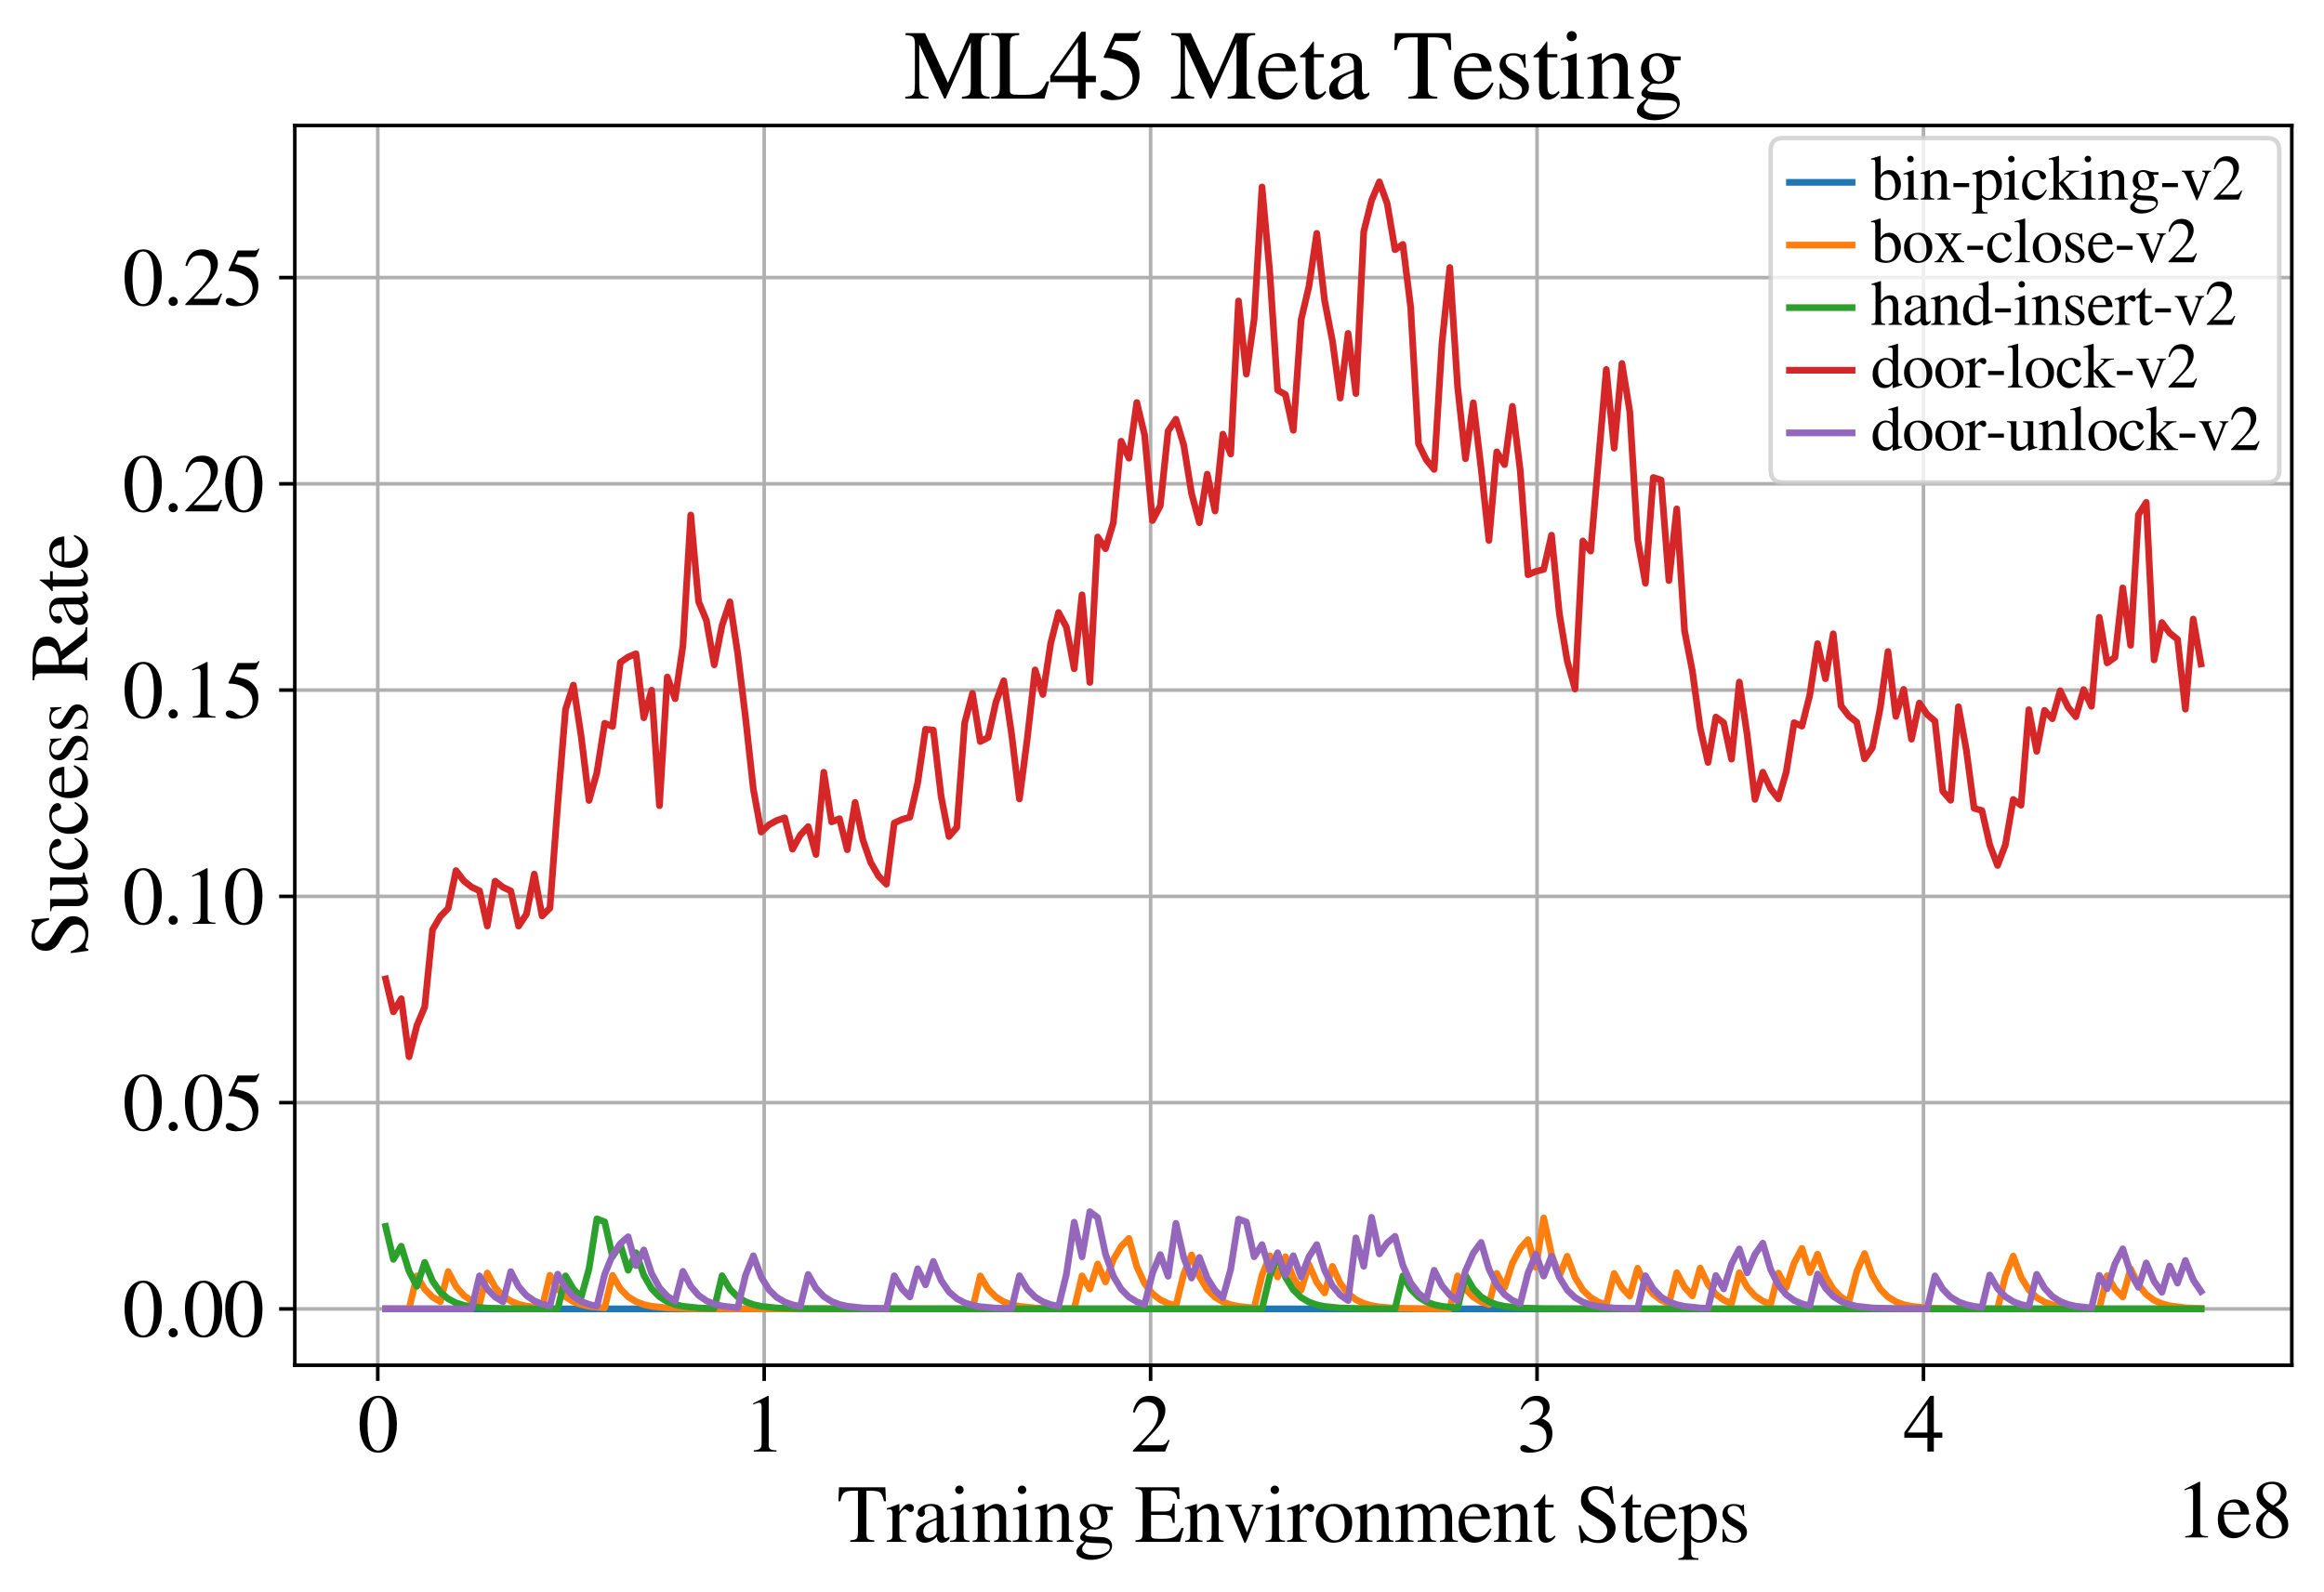 <?xml version="1.0" encoding="utf-8" standalone="no"?>
<!DOCTYPE svg PUBLIC "-//W3C//DTD SVG 1.1//EN"
  "http://www.w3.org/Graphics/SVG/1.1/DTD/svg11.dtd">
<svg xmlns:xlink="http://www.w3.org/1999/xlink" width="519.5pt" height="355.877pt" viewBox="0 0 519.5 355.877" xmlns="http://www.w3.org/2000/svg" version="1.1">
 <defs>
  <style type="text/css">*{stroke-linejoin: round; stroke-linecap: butt}</style>
 </defs>
 <g id="figure_1">
  <g id="patch_1">
   <path d="M 0 355.877 
L 519.5 355.877 
L 519.5 0 
L 0 0 
z
" style="fill: #ffffff"/>
  </g>
  <g id="axes_1">
   <g id="patch_2">
    <path d="M 65.9 305.26 
L 512.3 305.26 
L 512.3 28.06 
L 65.9 28.06 
z
" style="fill: #ffffff"/>
   </g>
   <g id="matplotlib.axis_1">
    <g id="xtick_1">
     <g id="line2d_1">
      <path d="M 84.442 305.26 
L 84.442 28.06 
" clip-path="url(#pb9b6d2a14a)" style="fill: none; stroke: #b0b0b0; stroke-width: 0.8; stroke-linecap: square"/>
     </g>
     <g id="line2d_2">
      <defs>
       <path id="mb8f951cf21" d="M 0 0 
L 0 3.5 
" style="stroke: #000000; stroke-width: 0.8"/>
      </defs>
      <g>
       <use xlink:href="#mb8f951cf21" x="84.442" y="305.26" style="stroke: #000000; stroke-width: 0.8"/>
      </g>
     </g>
     <g id="text_1">
      <!-- 0 -->
      <g transform="translate(79.942 324.554)scale(0.18 -0.18)">
       <defs>
        <path id="STIXGeneral-Regular-30" d="M 3046 2112 
Q 3046 1683 2963 1302 
Q 2880 922 2717 602 
Q 2554 282 2266 96 
Q 1978 -90 1600 -90 
Q 1210 -90 915 108 
Q 621 307 461 640 
Q 301 973 227 1350 
Q 154 1728 154 2150 
Q 154 2746 301 3222 
Q 448 3699 790 4012 
Q 1133 4326 1626 4326 
Q 2253 4326 2649 3712 
Q 3046 3098 3046 2112 
z
M 2432 2080 
Q 2432 3091 2217 3625 
Q 2003 4160 1587 4160 
Q 1190 4160 979 3622 
Q 768 3085 768 2106 
Q 768 1120 979 598 
Q 1190 77 1600 77 
Q 2003 77 2217 598 
Q 2432 1120 2432 2080 
z
" transform="scale(0.016)"/>
       </defs>
       <use xlink:href="#STIXGeneral-Regular-30"/>
      </g>
     </g>
    </g>
    <g id="xtick_2">
     <g id="line2d_3">
      <path d="M 170.823 305.26 
L 170.823 28.06 
" clip-path="url(#pb9b6d2a14a)" style="fill: none; stroke: #b0b0b0; stroke-width: 0.8; stroke-linecap: square"/>
     </g>
     <g id="line2d_4">
      <g>
       <use xlink:href="#mb8f951cf21" x="170.823" y="305.26" style="stroke: #000000; stroke-width: 0.8"/>
      </g>
     </g>
     <g id="text_2">
      <!-- 1 -->
      <g transform="translate(166.323 324.554)scale(0.18 -0.18)">
       <defs>
        <path id="STIXGeneral-Regular-31" d="M 2522 0 
L 755 0 
L 755 96 
Q 1107 115 1235 227 
Q 1363 339 1363 608 
L 1363 3482 
Q 1363 3795 1171 3795 
Q 1082 3795 883 3718 
L 710 3654 
L 710 3744 
L 1856 4326 
L 1914 4307 
L 1914 486 
Q 1914 275 2042 185 
Q 2170 96 2522 96 
L 2522 0 
z
" transform="scale(0.016)"/>
       </defs>
       <use xlink:href="#STIXGeneral-Regular-31"/>
      </g>
     </g>
    </g>
    <g id="xtick_3">
     <g id="line2d_5">
      <path d="M 257.204 305.26 
L 257.204 28.06 
" clip-path="url(#pb9b6d2a14a)" style="fill: none; stroke: #b0b0b0; stroke-width: 0.8; stroke-linecap: square"/>
     </g>
     <g id="line2d_6">
      <g>
       <use xlink:href="#mb8f951cf21" x="257.204" y="305.26" style="stroke: #000000; stroke-width: 0.8"/>
      </g>
     </g>
     <g id="text_3">
      <!-- 2 -->
      <g transform="translate(252.704 324.554)scale(0.18 -0.18)">
       <defs>
        <path id="STIXGeneral-Regular-32" d="M 3034 877 
L 2688 0 
L 186 0 
L 186 77 
L 1325 1286 
Q 1773 1754 1965 2144 
Q 2157 2534 2157 2950 
Q 2157 3379 1920 3616 
Q 1683 3853 1267 3853 
Q 922 3853 720 3673 
Q 518 3494 326 3021 
L 192 3053 
Q 301 3648 630 3987 
Q 960 4326 1523 4326 
Q 2054 4326 2380 4006 
Q 2707 3686 2707 3200 
Q 2707 2477 1888 1613 
L 832 486 
L 2330 486 
Q 2541 486 2665 569 
Q 2790 653 2944 915 
L 3034 877 
z
" transform="scale(0.016)"/>
       </defs>
       <use xlink:href="#STIXGeneral-Regular-32"/>
      </g>
     </g>
    </g>
    <g id="xtick_4">
     <g id="line2d_7">
      <path d="M 343.585 305.26 
L 343.585 28.06 
" clip-path="url(#pb9b6d2a14a)" style="fill: none; stroke: #b0b0b0; stroke-width: 0.8; stroke-linecap: square"/>
     </g>
     <g id="line2d_8">
      <g>
       <use xlink:href="#mb8f951cf21" x="343.585" y="305.26" style="stroke: #000000; stroke-width: 0.8"/>
      </g>
     </g>
     <g id="text_4">
      <!-- 3 -->
      <g transform="translate(339.085 324.554)scale(0.18 -0.18)">
       <defs>
        <path id="STIXGeneral-Regular-33" d="M 390 3264 
L 288 3290 
Q 435 3770 748 4048 
Q 1062 4326 1542 4326 
Q 1990 4326 2265 4083 
Q 2541 3840 2541 3450 
Q 2541 2925 1946 2566 
Q 2298 2413 2477 2227 
Q 2758 1914 2758 1402 
Q 2758 890 2464 506 
Q 2246 211 1840 60 
Q 1434 -90 979 -90 
Q 262 -90 262 275 
Q 262 378 339 442 
Q 416 506 525 506 
Q 685 506 915 339 
Q 1197 141 1466 141 
Q 1818 141 2058 425 
Q 2298 710 2298 1120 
Q 2298 1856 1632 2048 
Q 1434 2112 979 2112 
L 979 2202 
Q 1338 2323 1517 2432 
Q 2035 2726 2035 3290 
Q 2035 3610 1852 3776 
Q 1670 3942 1344 3942 
Q 768 3942 390 3264 
z
" transform="scale(0.016)"/>
       </defs>
       <use xlink:href="#STIXGeneral-Regular-33"/>
      </g>
     </g>
    </g>
    <g id="xtick_5">
     <g id="line2d_9">
      <path d="M 429.966 305.26 
L 429.966 28.06 
" clip-path="url(#pb9b6d2a14a)" style="fill: none; stroke: #b0b0b0; stroke-width: 0.8; stroke-linecap: square"/>
     </g>
     <g id="line2d_10">
      <g>
       <use xlink:href="#mb8f951cf21" x="429.966" y="305.26" style="stroke: #000000; stroke-width: 0.8"/>
      </g>
     </g>
     <g id="text_5">
      <!-- 4 -->
      <g transform="translate(425.466 324.554)scale(0.18 -0.18)">
       <defs>
        <path id="STIXGeneral-Regular-34" d="M 3027 1069 
L 2368 1069 
L 2368 0 
L 1869 0 
L 1869 1069 
L 77 1069 
L 77 1478 
L 2086 4326 
L 2368 4326 
L 2368 1478 
L 3027 1478 
L 3027 1069 
z
M 1869 1478 
L 1869 3674 
L 333 1478 
L 1869 1478 
z
" transform="scale(0.016)"/>
       </defs>
       <use xlink:href="#STIXGeneral-Regular-34"/>
      </g>
     </g>
    </g>
    <g id="text_6">
     <!-- Training Environment Steps -->
     <g transform="translate(187.105 344.754)scale(0.18 -0.18)">
      <defs>
       <path id="STIXGeneral-Regular-54" d="M 3795 3149 
L 3642 3149 
Q 3539 3674 3353 3821 
Q 3168 3968 2656 3968 
L 2278 3968 
L 2278 710 
Q 2278 346 2387 243 
Q 2496 141 2893 122 
L 2893 0 
L 1024 0 
L 1024 122 
Q 1427 147 1526 256 
Q 1626 365 1626 787 
L 1626 3968 
L 1242 3968 
Q 723 3968 540 3817 
Q 358 3667 262 3149 
L 109 3149 
L 154 4237 
L 3750 4237 
L 3795 3149 
z
" transform="scale(0.016)"/>
       <path id="STIXGeneral-Regular-72" d="M 1024 2931 
L 1024 2342 
Q 1267 2688 1430 2816 
Q 1594 2944 1792 2944 
Q 1958 2944 2051 2854 
Q 2144 2765 2144 2605 
Q 2144 2470 2077 2393 
Q 2010 2317 1894 2317 
Q 1773 2317 1638 2445 
Q 1536 2541 1472 2541 
Q 1338 2541 1181 2355 
Q 1024 2170 1024 2016 
L 1024 576 
Q 1024 301 1133 205 
Q 1242 109 1568 96 
L 1568 0 
L 32 0 
L 32 96 
Q 339 154 412 224 
Q 486 294 486 538 
L 486 2138 
Q 486 2349 438 2435 
Q 390 2522 269 2522 
Q 166 2522 45 2496 
L 45 2598 
Q 448 2726 992 2944 
L 1024 2931 
z
" transform="scale(0.016)"/>
       <path id="STIXGeneral-Regular-61" d="M 2829 422 
L 2829 243 
Q 2586 -64 2253 -64 
Q 1888 -64 1843 403 
L 1837 403 
Q 1427 -64 909 -64 
Q 608 -64 422 112 
Q 237 288 237 602 
Q 237 1050 685 1350 
Q 992 1555 1837 1869 
L 1837 2214 
Q 1837 2502 1699 2646 
Q 1562 2790 1338 2790 
Q 1146 2790 1018 2697 
Q 890 2605 890 2477 
Q 890 2419 909 2348 
Q 928 2278 928 2208 
Q 928 2112 841 2029 
Q 755 1946 634 1946 
Q 525 1946 441 2029 
Q 358 2112 358 2240 
Q 358 2547 685 2752 
Q 986 2944 1421 2944 
Q 1939 2944 2176 2656 
Q 2291 2522 2323 2384 
Q 2355 2246 2355 1946 
L 2355 723 
Q 2355 301 2554 301 
Q 2682 301 2829 422 
z
M 1837 813 
L 1837 1715 
Q 1248 1510 1018 1293 
Q 800 1094 800 800 
Q 800 557 921 432 
Q 1043 307 1242 307 
Q 1453 307 1613 410 
Q 1747 506 1792 589 
Q 1837 672 1837 813 
z
" transform="scale(0.016)"/>
       <path id="STIXGeneral-Regular-69" d="M 1152 4045 
Q 1152 3904 1056 3811 
Q 960 3718 819 3718 
Q 685 3718 592 3811 
Q 499 3904 499 4045 
Q 499 4179 595 4275 
Q 691 4371 826 4371 
Q 966 4371 1059 4275 
Q 1152 4179 1152 4045 
z
M 1619 0 
L 102 0 
L 102 96 
Q 435 115 521 211 
Q 608 307 608 666 
L 608 2118 
Q 608 2342 563 2432 
Q 518 2522 397 2522 
Q 243 2522 128 2490 
L 128 2592 
L 1120 2944 
L 1146 2918 
L 1146 672 
Q 1146 314 1226 218 
Q 1306 122 1619 96 
L 1619 0 
z
" transform="scale(0.016)"/>
       <path id="STIXGeneral-Regular-6e" d="M 3104 0 
L 1773 0 
L 1779 96 
Q 2016 115 2096 233 
Q 2176 352 2176 672 
L 2176 1946 
Q 2176 2592 1709 2592 
Q 1549 2592 1408 2515 
Q 1267 2438 1050 2227 
L 1050 461 
Q 1050 269 1136 192 
Q 1222 115 1466 96 
L 1466 0 
L 115 0 
L 115 96 
Q 358 115 435 214 
Q 512 314 512 602 
L 512 2157 
Q 512 2394 467 2483 
Q 422 2573 288 2573 
Q 160 2573 102 2547 
L 102 2656 
Q 550 2784 979 2944 
L 1030 2925 
L 1030 2426 
L 1037 2426 
Q 1491 2944 1958 2944 
Q 2323 2944 2518 2688 
Q 2714 2432 2714 1958 
L 2714 544 
Q 2714 288 2790 205 
Q 2867 122 3104 96 
L 3104 0 
z
" transform="scale(0.016)"/>
       <path id="STIXGeneral-Regular-67" d="M 3008 2483 
L 2477 2483 
Q 2598 2208 2598 1946 
Q 2598 1453 2265 1203 
Q 1933 954 1600 954 
Q 1530 954 1357 973 
L 1235 986 
Q 1107 947 979 812 
Q 851 678 851 582 
Q 851 435 1350 410 
L 2176 371 
Q 2528 358 2739 172 
Q 2950 -13 2950 -314 
Q 2950 -685 2566 -986 
Q 2035 -1395 1286 -1395 
Q 826 -1395 502 -1212 
Q 179 -1030 179 -774 
Q 179 -595 320 -419 
Q 461 -243 806 6 
Q 602 102 534 172 
Q 467 243 467 346 
Q 467 531 762 787 
Q 909 915 1037 1043 
Q 717 1203 579 1401 
Q 442 1600 442 1901 
Q 442 2336 752 2640 
Q 1062 2944 1510 2944 
Q 1766 2944 2022 2848 
L 2163 2797 
Q 2349 2733 2515 2733 
L 3008 2733 
L 3008 2483 
z
M 973 2163 
L 973 2144 
Q 973 1683 1155 1398 
Q 1338 1114 1632 1114 
Q 1850 1114 1978 1270 
Q 2106 1427 2106 1690 
Q 2106 2112 1914 2464 
Q 1754 2765 1446 2765 
Q 1222 2765 1097 2605 
Q 973 2445 973 2163 
z
M 2771 -410 
Q 2771 -230 2595 -163 
Q 2419 -96 1978 -96 
Q 1344 -96 941 -13 
Q 749 -243 688 -348 
Q 627 -454 627 -563 
Q 627 -774 880 -902 
Q 1133 -1030 1555 -1030 
Q 2099 -1030 2435 -860 
Q 2771 -691 2771 -410 
z
" transform="scale(0.016)"/>
       <path id="STIXGeneral-Regular-20" transform="scale(0.016)"/>
       <path id="STIXGeneral-Regular-45" d="M 3821 1082 
L 3526 0 
L 77 0 
L 77 122 
Q 442 147 538 252 
Q 634 358 634 730 
L 634 3520 
Q 634 3878 534 3987 
Q 435 4096 77 4115 
L 77 4237 
L 3469 4237 
L 3494 3322 
L 3334 3322 
Q 3264 3750 3085 3872 
Q 2906 3994 2349 3994 
L 1510 3994 
Q 1370 3994 1328 3952 
Q 1286 3910 1286 3763 
L 1286 2355 
L 2253 2355 
Q 2656 2355 2787 2470 
Q 2918 2586 2976 2970 
L 3123 2970 
L 3123 1472 
L 2976 1472 
Q 2918 1875 2790 1984 
Q 2662 2093 2253 2093 
L 1286 2093 
L 1286 538 
Q 1286 346 1420 291 
Q 1555 237 1933 237 
L 2163 237 
Q 2848 237 3136 403 
Q 3424 570 3642 1082 
L 3821 1082 
z
" transform="scale(0.016)"/>
       <path id="STIXGeneral-Regular-76" d="M 3053 2880 
L 3053 2784 
Q 2906 2771 2835 2688 
Q 2765 2605 2637 2285 
L 1818 230 
Q 1690 -90 1638 -90 
Q 1587 -90 1523 77 
Q 1510 96 1497 141 
Q 1485 186 1472 211 
L 704 2048 
Q 499 2534 403 2652 
Q 307 2771 122 2784 
L 122 2880 
L 1376 2880 
L 1376 2784 
Q 1210 2771 1146 2732 
Q 1082 2694 1082 2611 
Q 1082 2509 1139 2368 
L 1792 730 
L 2426 2387 
Q 2464 2483 2464 2579 
Q 2464 2758 2163 2784 
L 2163 2880 
L 3053 2880 
z
" transform="scale(0.016)"/>
       <path id="STIXGeneral-Regular-6f" d="M 3008 1478 
Q 3008 806 2608 371 
Q 2208 -64 1568 -64 
Q 979 -64 582 368 
Q 186 800 186 1459 
Q 186 2125 582 2534 
Q 979 2944 1626 2944 
Q 2221 2944 2614 2537 
Q 3008 2131 3008 1478 
z
M 2432 1306 
Q 2432 2035 2112 2445 
Q 1856 2765 1504 2765 
Q 1171 2765 966 2493 
Q 762 2221 762 1747 
Q 762 928 1101 435 
Q 1318 115 1677 115 
Q 2029 115 2230 432 
Q 2432 749 2432 1306 
z
" transform="scale(0.016)"/>
       <path id="STIXGeneral-Regular-6d" d="M 4960 0 
L 3565 0 
L 3565 96 
Q 3834 122 3907 208 
Q 3981 294 3981 576 
L 3981 1894 
Q 3981 2278 3869 2444 
Q 3757 2611 3488 2611 
Q 3264 2611 3107 2521 
Q 2950 2432 2803 2221 
L 2803 608 
Q 2803 301 2896 201 
Q 2989 102 3264 96 
L 3264 0 
L 1830 0 
L 1830 96 
Q 2112 115 2189 188 
Q 2266 262 2266 550 
L 2266 1901 
Q 2266 2611 1850 2611 
Q 1670 2611 1468 2531 
Q 1267 2451 1171 2336 
Q 1088 2240 1088 2227 
L 1088 448 
Q 1088 243 1177 176 
Q 1267 109 1523 96 
L 1523 0 
L 102 0 
L 102 96 
Q 371 102 460 195 
Q 550 288 550 563 
L 550 2150 
Q 550 2387 499 2480 
Q 448 2573 326 2573 
Q 230 2573 122 2547 
L 122 2656 
Q 557 2778 1011 2944 
L 1062 2925 
L 1062 2451 
L 1075 2451 
Q 1363 2752 1584 2848 
Q 1805 2944 2054 2944 
Q 2560 2944 2733 2406 
Q 3232 2944 3776 2944 
Q 4518 2944 4518 1792 
L 4518 493 
Q 4518 282 4582 202 
Q 4646 122 4794 109 
L 4960 96 
L 4960 0 
z
" transform="scale(0.016)"/>
       <path id="STIXGeneral-Regular-65" d="M 2611 1050 
L 2714 1005 
Q 2330 -64 1376 -64 
Q 813 -64 486 329 
Q 160 723 160 1389 
Q 160 2074 525 2509 
Q 890 2944 1485 2944 
Q 2061 2944 2374 2502 
Q 2560 2246 2592 1773 
L 621 1773 
Q 646 1370 700 1158 
Q 755 947 915 730 
Q 1184 378 1626 378 
Q 1939 378 2153 531 
Q 2368 685 2611 1050 
z
M 634 1978 
L 1939 1978 
Q 1882 2381 1750 2547 
Q 1619 2714 1312 2714 
Q 1043 2714 864 2525 
Q 685 2336 634 1978 
z
" transform="scale(0.016)"/>
       <path id="STIXGeneral-Regular-74" d="M 1702 493 
L 1786 422 
Q 1478 -64 1011 -64 
Q 448 -64 448 749 
L 448 2675 
L 109 2675 
Q 83 2694 83 2720 
Q 83 2771 192 2842 
Q 435 2982 813 3526 
Q 826 3546 874 3606 
Q 922 3667 941 3706 
Q 986 3706 986 3622 
L 986 2880 
L 1632 2880 
L 1632 2675 
L 986 2675 
L 986 845 
Q 986 538 1062 403 
Q 1139 269 1318 269 
Q 1510 269 1702 493 
z
" transform="scale(0.016)"/>
       <path id="STIXGeneral-Regular-53" d="M 3002 2963 
L 2842 2963 
Q 2733 3360 2579 3565 
Q 2189 4064 1651 4064 
Q 1357 4064 1181 3894 
Q 1005 3725 1005 3456 
Q 1005 3328 1069 3206 
Q 1133 3085 1206 2998 
Q 1280 2912 1465 2784 
Q 1651 2656 1766 2589 
Q 1882 2522 2150 2362 
Q 2669 2061 2905 1763 
Q 3142 1466 3142 1107 
Q 3142 576 2771 243 
Q 2400 -90 1837 -90 
Q 1421 -90 1082 58 
Q 915 128 781 128 
Q 704 128 653 70 
Q 602 13 602 -83 
L 461 -83 
L 275 1274 
L 416 1274 
Q 845 141 1734 141 
Q 2074 141 2285 342 
Q 2496 544 2496 858 
Q 2496 1158 2310 1363 
Q 2003 1696 1235 2106 
Q 454 2522 454 3206 
Q 454 3718 768 4022 
Q 1082 4326 1568 4326 
Q 1907 4326 2240 4186 
Q 2413 4109 2522 4109 
Q 2688 4109 2726 4326 
L 2861 4326 
L 3002 2963 
z
" transform="scale(0.016)"/>
       <path id="STIXGeneral-Regular-70" d="M 1018 2931 
L 1018 2438 
Q 1421 2944 1939 2944 
Q 2406 2944 2707 2560 
Q 3008 2176 3008 1581 
Q 3008 883 2621 409 
Q 2234 -64 1664 -64 
Q 1466 -64 1328 -6 
Q 1190 51 1018 211 
L 1018 -794 
Q 1018 -1094 1120 -1180 
Q 1222 -1267 1581 -1274 
L 1581 -1389 
L 32 -1389 
L 32 -1280 
Q 314 -1254 397 -1171 
Q 480 -1088 480 -838 
L 480 2157 
Q 480 2381 429 2451 
Q 378 2522 218 2522 
Q 115 2522 58 2515 
L 58 2618 
Q 506 2752 979 2944 
L 1018 2931 
z
M 1018 2138 
L 1018 563 
Q 1018 422 1238 281 
Q 1459 141 1683 141 
Q 2029 141 2243 467 
Q 2458 794 2458 1325 
Q 2458 1888 2243 2224 
Q 2029 2560 1670 2560 
Q 1446 2560 1232 2419 
Q 1018 2278 1018 2138 
z
" transform="scale(0.016)"/>
       <path id="STIXGeneral-Regular-73" d="M 998 1926 
L 1664 1523 
Q 1984 1331 2105 1164 
Q 2227 998 2227 736 
Q 2227 416 1961 176 
Q 1696 -64 1331 -64 
Q 1030 -64 864 -6 
Q 691 51 570 51 
Q 461 51 416 -26 
L 333 -26 
L 333 979 
L 435 979 
Q 538 512 730 294 
Q 922 77 1248 77 
Q 1485 77 1632 211 
Q 1779 346 1779 550 
Q 1779 845 1440 1030 
L 1094 1222 
Q 326 1651 326 2150 
Q 326 2522 566 2730 
Q 806 2938 1210 2938 
Q 1491 2938 1638 2867 
Q 1754 2816 1818 2816 
Q 1862 2816 1920 2880 
L 1990 2880 
L 2022 2010 
L 1926 2010 
Q 1818 2445 1654 2621 
Q 1491 2797 1203 2797 
Q 986 2797 854 2688 
Q 723 2579 723 2362 
Q 723 2253 796 2128 
Q 870 2003 998 1926 
z
" transform="scale(0.016)"/>
      </defs>
      <use xlink:href="#STIXGeneral-Regular-54"/>
      <use xlink:href="#STIXGeneral-Regular-72" x="61.1"/>
      <use xlink:href="#STIXGeneral-Regular-61" x="94.4"/>
      <use xlink:href="#STIXGeneral-Regular-69" x="138.8"/>
      <use xlink:href="#STIXGeneral-Regular-6e" x="166.6"/>
      <use xlink:href="#STIXGeneral-Regular-69" x="216.6"/>
      <use xlink:href="#STIXGeneral-Regular-6e" x="244.4"/>
      <use xlink:href="#STIXGeneral-Regular-67" x="294.4"/>
      <use xlink:href="#STIXGeneral-Regular-20" x="344.4"/>
      <use xlink:href="#STIXGeneral-Regular-45" x="369.4"/>
      <use xlink:href="#STIXGeneral-Regular-6e" x="430.5"/>
      <use xlink:href="#STIXGeneral-Regular-76" x="480.5"/>
      <use xlink:href="#STIXGeneral-Regular-69" x="530.5"/>
      <use xlink:href="#STIXGeneral-Regular-72" x="558.3"/>
      <use xlink:href="#STIXGeneral-Regular-6f" x="591.6"/>
      <use xlink:href="#STIXGeneral-Regular-6e" x="641.6"/>
      <use xlink:href="#STIXGeneral-Regular-6d" x="691.6"/>
      <use xlink:href="#STIXGeneral-Regular-65" x="769.4"/>
      <use xlink:href="#STIXGeneral-Regular-6e" x="813.8"/>
      <use xlink:href="#STIXGeneral-Regular-74" x="863.8"/>
      <use xlink:href="#STIXGeneral-Regular-20" x="891.6"/>
      <use xlink:href="#STIXGeneral-Regular-53" x="916.6"/>
      <use xlink:href="#STIXGeneral-Regular-74" x="972.2"/>
      <use xlink:href="#STIXGeneral-Regular-65" x="1000"/>
      <use xlink:href="#STIXGeneral-Regular-70" x="1044.4"/>
      <use xlink:href="#STIXGeneral-Regular-73" x="1094.4"/>
     </g>
    </g>
    <g id="text_7">
     <!-- 1e8 -->
     <g transform="translate(486.307 343.754)scale(0.18 -0.18)">
      <defs>
       <path id="STIXGeneral-Regular-38" d="M 2848 992 
Q 2848 499 2505 204 
Q 2163 -90 1587 -90 
Q 1050 -90 704 204 
Q 358 499 358 954 
Q 358 1293 524 1533 
Q 691 1773 1190 2125 
Q 710 2522 553 2765 
Q 397 3008 397 3328 
Q 397 3782 745 4054 
Q 1094 4326 1638 4326 
Q 2106 4326 2410 4060 
Q 2714 3795 2714 3411 
Q 2714 3059 2531 2848 
Q 2349 2637 1856 2374 
Q 2432 1990 2640 1689 
Q 2848 1389 2848 992 
z
M 2272 3411 
Q 2272 3744 2086 3945 
Q 1901 4147 1574 4147 
Q 1248 4147 1059 3977 
Q 870 3808 870 3513 
Q 870 3219 1059 2979 
Q 1248 2739 1670 2490 
Q 1997 2682 2134 2896 
Q 2272 3110 2272 3411 
z
M 1734 1741 
L 1357 1997 
Q 1075 1766 960 1545 
Q 845 1325 845 1011 
Q 845 576 1065 333 
Q 1286 90 1658 90 
Q 1971 90 2166 285 
Q 2362 480 2362 794 
Q 2362 1082 2214 1299 
Q 2067 1517 1734 1741 
z
" transform="scale(0.016)"/>
      </defs>
      <use xlink:href="#STIXGeneral-Regular-31"/>
      <use xlink:href="#STIXGeneral-Regular-65" x="50"/>
      <use xlink:href="#STIXGeneral-Regular-38" x="94.4"/>
     </g>
    </g>
   </g>
   <g id="matplotlib.axis_2">
    <g id="ytick_1">
     <g id="line2d_11">
      <path d="M 65.9 292.66 
L 512.3 292.66 
" clip-path="url(#pb9b6d2a14a)" style="fill: none; stroke: #b0b0b0; stroke-width: 0.8; stroke-linecap: square"/>
     </g>
     <g id="line2d_12">
      <defs>
       <path id="mbaf13ce8e1" d="M 0 0 
L -3.5 0 
" style="stroke: #000000; stroke-width: 0.8"/>
      </defs>
      <g>
       <use xlink:href="#mbaf13ce8e1" x="65.9" y="292.66" style="stroke: #000000; stroke-width: 0.8"/>
      </g>
     </g>
     <g id="text_8">
      <!-- 0.00 -->
      <g transform="translate(27.4 298.807)scale(0.18 -0.18)">
       <defs>
        <path id="STIXGeneral-Regular-2e" d="M 1158 275 
Q 1158 134 1052 32 
Q 947 -70 800 -70 
Q 653 -70 550 32 
Q 448 134 448 281 
Q 448 429 553 534 
Q 659 640 806 640 
Q 947 640 1052 531 
Q 1158 422 1158 275 
z
" transform="scale(0.016)"/>
       </defs>
       <use xlink:href="#STIXGeneral-Regular-30"/>
       <use xlink:href="#STIXGeneral-Regular-2e" x="50"/>
       <use xlink:href="#STIXGeneral-Regular-30" x="75"/>
       <use xlink:href="#STIXGeneral-Regular-30" x="125"/>
      </g>
     </g>
    </g>
    <g id="ytick_2">
     <g id="line2d_13">
      <path d="M 65.9 246.541 
L 512.3 246.541 
" clip-path="url(#pb9b6d2a14a)" style="fill: none; stroke: #b0b0b0; stroke-width: 0.8; stroke-linecap: square"/>
     </g>
     <g id="line2d_14">
      <g>
       <use xlink:href="#mbaf13ce8e1" x="65.9" y="246.541" style="stroke: #000000; stroke-width: 0.8"/>
      </g>
     </g>
     <g id="text_9">
      <!-- 0.05 -->
      <g transform="translate(27.4 252.688)scale(0.18 -0.18)">
       <defs>
        <path id="STIXGeneral-Regular-35" d="M 2803 4358 
L 2573 3814 
Q 2534 3731 2400 3731 
L 1158 3731 
L 902 3187 
Q 1606 3053 1920 2896 
Q 2234 2739 2502 2368 
Q 2726 2061 2726 1555 
Q 2726 1094 2576 780 
Q 2426 467 2099 224 
Q 1664 -90 1011 -90 
Q 646 -90 422 19 
Q 198 128 198 307 
Q 198 550 486 550 
Q 717 550 960 352 
Q 1210 147 1414 147 
Q 1747 147 2012 480 
Q 2278 813 2278 1229 
Q 2278 1843 1850 2189 
Q 1293 2637 486 2637 
Q 410 2637 410 2688 
L 416 2720 
L 1114 4237 
L 2438 4237 
Q 2547 4237 2608 4269 
Q 2669 4301 2746 4403 
L 2803 4358 
z
" transform="scale(0.016)"/>
       </defs>
       <use xlink:href="#STIXGeneral-Regular-30"/>
       <use xlink:href="#STIXGeneral-Regular-2e" x="50"/>
       <use xlink:href="#STIXGeneral-Regular-30" x="75"/>
       <use xlink:href="#STIXGeneral-Regular-35" x="125"/>
      </g>
     </g>
    </g>
    <g id="ytick_3">
     <g id="line2d_15">
      <path d="M 65.9 200.423 
L 512.3 200.423 
" clip-path="url(#pb9b6d2a14a)" style="fill: none; stroke: #b0b0b0; stroke-width: 0.8; stroke-linecap: square"/>
     </g>
     <g id="line2d_16">
      <g>
       <use xlink:href="#mbaf13ce8e1" x="65.9" y="200.423" style="stroke: #000000; stroke-width: 0.8"/>
      </g>
     </g>
     <g id="text_10">
      <!-- 0.10 -->
      <g transform="translate(27.4 206.569)scale(0.18 -0.18)">
       <use xlink:href="#STIXGeneral-Regular-30"/>
       <use xlink:href="#STIXGeneral-Regular-2e" x="50"/>
       <use xlink:href="#STIXGeneral-Regular-31" x="75"/>
       <use xlink:href="#STIXGeneral-Regular-30" x="125"/>
      </g>
     </g>
    </g>
    <g id="ytick_4">
     <g id="line2d_17">
      <path d="M 65.9 154.304 
L 512.3 154.304 
" clip-path="url(#pb9b6d2a14a)" style="fill: none; stroke: #b0b0b0; stroke-width: 0.8; stroke-linecap: square"/>
     </g>
     <g id="line2d_18">
      <g>
       <use xlink:href="#mbaf13ce8e1" x="65.9" y="154.304" style="stroke: #000000; stroke-width: 0.8"/>
      </g>
     </g>
     <g id="text_11">
      <!-- 0.15 -->
      <g transform="translate(27.4 160.45)scale(0.18 -0.18)">
       <use xlink:href="#STIXGeneral-Regular-30"/>
       <use xlink:href="#STIXGeneral-Regular-2e" x="50"/>
       <use xlink:href="#STIXGeneral-Regular-31" x="75"/>
       <use xlink:href="#STIXGeneral-Regular-35" x="125"/>
      </g>
     </g>
    </g>
    <g id="ytick_5">
     <g id="line2d_19">
      <path d="M 65.9 108.185 
L 512.3 108.185 
" clip-path="url(#pb9b6d2a14a)" style="fill: none; stroke: #b0b0b0; stroke-width: 0.8; stroke-linecap: square"/>
     </g>
     <g id="line2d_20">
      <g>
       <use xlink:href="#mbaf13ce8e1" x="65.9" y="108.185" style="stroke: #000000; stroke-width: 0.8"/>
      </g>
     </g>
     <g id="text_12">
      <!-- 0.20 -->
      <g transform="translate(27.4 114.332)scale(0.18 -0.18)">
       <use xlink:href="#STIXGeneral-Regular-30"/>
       <use xlink:href="#STIXGeneral-Regular-2e" x="50"/>
       <use xlink:href="#STIXGeneral-Regular-32" x="75"/>
       <use xlink:href="#STIXGeneral-Regular-30" x="125"/>
      </g>
     </g>
    </g>
    <g id="ytick_6">
     <g id="line2d_21">
      <path d="M 65.9 62.066 
L 512.3 62.066 
" clip-path="url(#pb9b6d2a14a)" style="fill: none; stroke: #b0b0b0; stroke-width: 0.8; stroke-linecap: square"/>
     </g>
     <g id="line2d_22">
      <g>
       <use xlink:href="#mbaf13ce8e1" x="65.9" y="62.066" style="stroke: #000000; stroke-width: 0.8"/>
      </g>
     </g>
     <g id="text_13">
      <!-- 0.25 -->
      <g transform="translate(27.4 68.213)scale(0.18 -0.18)">
       <use xlink:href="#STIXGeneral-Regular-30"/>
       <use xlink:href="#STIXGeneral-Regular-2e" x="50"/>
       <use xlink:href="#STIXGeneral-Regular-32" x="75"/>
       <use xlink:href="#STIXGeneral-Regular-35" x="125"/>
      </g>
     </g>
    </g>
    <g id="text_14">
     <!-- Success Rate -->
     <g transform="translate(19.493 213.905)rotate(-90)scale(0.18 -0.18)">
      <defs>
       <path id="STIXGeneral-Regular-75" d="M 3072 320 
L 3072 230 
Q 2573 96 2195 -58 
L 2163 -38 
L 2163 486 
L 2150 486 
Q 1747 -64 1235 -64 
Q 870 -64 662 160 
Q 454 384 454 755 
L 454 2362 
Q 454 2598 371 2688 
Q 288 2778 58 2790 
L 58 2880 
L 992 2880 
L 992 813 
Q 992 595 1123 451 
Q 1254 307 1446 307 
Q 1760 307 1984 506 
Q 2067 582 2099 649 
Q 2131 717 2131 877 
L 2131 2355 
Q 2131 2605 2041 2678 
Q 1952 2752 1658 2771 
L 1658 2880 
L 2669 2880 
L 2669 685 
Q 2669 461 2742 390 
Q 2816 320 3034 320 
L 3072 320 
z
" transform="scale(0.016)"/>
       <path id="STIXGeneral-Regular-63" d="M 2547 998 
L 2637 941 
Q 2362 403 2112 205 
Q 1786 -64 1376 -64 
Q 845 -64 502 336 
Q 160 736 160 1357 
Q 160 2170 698 2618 
Q 1094 2944 1562 2944 
Q 1965 2944 2256 2749 
Q 2547 2554 2547 2285 
Q 2547 2176 2457 2096 
Q 2368 2016 2246 2016 
Q 2022 2016 1939 2310 
L 1901 2451 
Q 1850 2630 1773 2694 
Q 1696 2758 1523 2758 
Q 1133 2758 893 2451 
Q 653 2144 653 1645 
Q 653 1094 928 745 
Q 1203 397 1645 397 
Q 1920 397 2118 528 
Q 2317 659 2547 998 
z
" transform="scale(0.016)"/>
       <path id="STIXGeneral-Regular-52" d="M 4224 0 
L 3187 0 
L 1664 1971 
L 1306 1958 
L 1306 717 
Q 1306 352 1405 249 
Q 1504 147 1875 122 
L 1875 0 
L 109 0 
L 109 122 
Q 474 154 563 262 
Q 653 371 653 794 
L 653 3526 
Q 653 3885 563 3987 
Q 474 4090 109 4115 
L 109 4237 
L 1850 4237 
Q 2726 4237 3187 3859 
Q 3501 3603 3501 3091 
Q 3501 2221 2342 2042 
L 3622 422 
Q 3757 256 3878 198 
Q 4000 141 4224 122 
L 4224 0 
z
M 1306 3731 
L 1306 2195 
Q 1766 2202 1990 2246 
Q 2214 2291 2438 2413 
Q 2803 2618 2803 3142 
Q 2803 4000 1632 4000 
Q 1459 4000 1382 3945 
Q 1306 3891 1306 3731 
z
" transform="scale(0.016)"/>
      </defs>
      <use xlink:href="#STIXGeneral-Regular-53"/>
      <use xlink:href="#STIXGeneral-Regular-75" x="55.6"/>
      <use xlink:href="#STIXGeneral-Regular-63" x="105.6"/>
      <use xlink:href="#STIXGeneral-Regular-63" x="150"/>
      <use xlink:href="#STIXGeneral-Regular-65" x="194.4"/>
      <use xlink:href="#STIXGeneral-Regular-73" x="238.8"/>
      <use xlink:href="#STIXGeneral-Regular-73" x="277.7"/>
      <use xlink:href="#STIXGeneral-Regular-20" x="316.6"/>
      <use xlink:href="#STIXGeneral-Regular-52" x="341.6"/>
      <use xlink:href="#STIXGeneral-Regular-61" x="408.3"/>
      <use xlink:href="#STIXGeneral-Regular-74" x="452.7"/>
      <use xlink:href="#STIXGeneral-Regular-65" x="480.5"/>
     </g>
    </g>
   </g>
   <g id="line2d_23">
    <path d="M 86.191 292.66 
L 492.009 292.66 
L 492.009 292.66 
" clip-path="url(#pb9b6d2a14a)" style="fill: none; stroke: #1f77b4; stroke-width: 1.5; stroke-linecap: square"/>
   </g>
   <g id="line2d_24">
    <path d="M 86.191 292.66 
L 91.439 292.66 
L 93.188 285.281 
L 94.937 288.233 
L 96.686 290.004 
L 98.435 291.066 
L 100.185 284.325 
L 101.934 287.659 
L 103.683 289.659 
L 105.432 290.86 
L 107.182 291.58 
L 108.931 284.633 
L 110.68 287.844 
L 112.429 289.77 
L 114.178 290.926 
L 115.928 291.62 
L 117.677 292.036 
L 121.175 292.435 
L 122.924 285.146 
L 124.674 288.152 
L 126.423 289.955 
L 128.172 291.037 
L 129.921 291.686 
L 131.671 292.076 
L 135.169 292.45 
L 136.918 285.155 
L 138.667 288.157 
L 140.417 289.958 
L 142.166 291.039 
L 143.915 291.687 
L 145.664 292.077 
L 149.163 292.45 
L 154.41 292.615 
L 168.404 292.659 
L 217.382 292.66 
L 219.131 285.281 
L 220.881 288.233 
L 222.63 290.004 
L 224.379 291.066 
L 226.128 291.704 
L 227.877 292.086 
L 231.376 292.454 
L 236.624 292.616 
L 240.122 292.644 
L 241.871 285.271 
L 243.62 288.227 
L 245.37 282.621 
L 247.119 286.637 
L 248.868 281.667 
L 250.617 278.685 
L 252.366 276.896 
L 254.116 283.202 
L 255.865 286.985 
L 257.614 289.255 
L 259.363 290.617 
L 261.113 291.434 
L 262.862 291.925 
L 264.611 284.84 
L 266.36 280.589 
L 268.109 285.417 
L 269.859 288.314 
L 271.608 290.053 
L 273.357 291.096 
L 275.106 291.721 
L 276.855 292.097 
L 280.354 292.457 
L 282.103 285.159 
L 283.852 280.781 
L 285.602 285.532 
L 287.351 281.005 
L 289.1 285.667 
L 290.849 288.464 
L 292.598 282.764 
L 294.348 286.722 
L 296.097 289.097 
L 297.846 283.143 
L 299.595 286.95 
L 301.345 289.234 
L 303.094 290.605 
L 304.843 291.427 
L 306.592 291.92 
L 308.341 292.216 
L 311.84 292.5 
L 317.087 292.626 
L 324.084 292.656 
L 325.834 285.278 
L 327.583 288.231 
L 329.332 290.003 
L 331.081 291.066 
L 332.83 291.703 
L 334.58 284.707 
L 336.329 287.888 
L 338.078 282.418 
L 339.827 279.136 
L 341.576 277.167 
L 343.326 283.364 
L 345.075 272.324 
L 346.824 280.459 
L 348.573 285.339 
L 350.323 280.889 
L 352.072 285.597 
L 353.821 288.422 
L 355.57 290.117 
L 357.319 291.135 
L 359.069 291.745 
L 360.818 284.732 
L 362.567 287.903 
L 364.316 289.806 
L 366.066 283.569 
L 367.815 287.205 
L 369.564 289.387 
L 371.313 290.696 
L 373.062 291.482 
L 374.812 284.574 
L 376.561 287.809 
L 378.31 289.749 
L 380.059 283.535 
L 381.808 287.185 
L 383.558 289.375 
L 385.307 290.689 
L 387.056 291.477 
L 388.805 284.572 
L 390.555 287.807 
L 392.304 289.748 
L 394.053 290.913 
L 395.802 291.612 
L 397.551 284.652 
L 399.301 287.855 
L 401.05 282.398 
L 402.799 279.124 
L 404.548 284.538 
L 406.297 280.408 
L 408.047 285.309 
L 409.796 288.249 
L 411.545 290.014 
L 413.294 291.072 
L 415.044 284.328 
L 416.793 280.282 
L 418.542 285.233 
L 420.291 288.204 
L 422.04 289.986 
L 423.79 291.056 
L 425.539 291.698 
L 427.288 292.083 
L 430.787 292.452 
L 436.034 292.615 
L 446.529 292.658 
L 448.279 285.28 
L 450.028 280.853 
L 451.777 285.576 
L 453.526 288.41 
L 455.276 290.11 
L 457.025 291.13 
L 458.774 291.742 
L 460.523 292.109 
L 464.022 292.462 
L 469.269 292.617 
L 471.018 285.255 
L 472.768 288.217 
L 474.517 289.994 
L 476.266 283.682 
L 478.015 287.273 
L 479.765 289.428 
L 481.514 290.721 
L 483.263 291.497 
L 485.012 291.962 
L 488.511 292.409 
L 492.009 292.57 
L 492.009 292.57 
" clip-path="url(#pb9b6d2a14a)" style="fill: none; stroke: #ff7f0e; stroke-width: 1.5; stroke-linecap: square"/>
   </g>
   <g id="line2d_25">
    <path d="M 86.191 274.213 
L 87.94 281.592 
L 89.689 278.64 
L 91.439 284.248 
L 93.188 287.613 
L 94.937 282.253 
L 96.686 286.416 
L 98.435 288.913 
L 100.185 290.412 
L 101.934 291.311 
L 103.683 291.851 
L 105.432 292.175 
L 108.931 292.485 
L 114.178 292.622 
L 124.674 292.658 
L 126.423 285.28 
L 128.172 288.232 
L 129.921 290.003 
L 131.671 283.687 
L 133.42 272.518 
L 135.169 273.196 
L 136.918 280.982 
L 138.667 278.274 
L 140.417 284.028 
L 142.166 280.102 
L 143.915 285.125 
L 145.664 288.139 
L 147.413 289.948 
L 149.163 291.033 
L 150.912 291.684 
L 152.661 292.074 
L 156.16 292.449 
L 159.658 292.584 
L 161.407 285.236 
L 163.156 288.205 
L 164.906 289.987 
L 166.655 291.056 
L 168.404 291.698 
L 170.153 292.083 
L 173.652 292.452 
L 178.899 292.615 
L 192.893 292.659 
L 282.103 292.66 
L 283.852 285.281 
L 285.602 280.854 
L 287.351 285.576 
L 289.1 288.41 
L 290.849 290.11 
L 292.598 291.13 
L 294.348 291.742 
L 296.097 292.109 
L 299.595 292.462 
L 304.843 292.617 
L 311.84 292.655 
L 313.589 285.278 
L 315.338 288.231 
L 317.087 290.002 
L 318.837 291.066 
L 320.586 291.703 
L 322.335 292.086 
L 325.834 292.453 
L 327.583 285.157 
L 329.332 288.158 
L 331.081 289.959 
L 332.83 291.039 
L 334.58 291.688 
L 336.329 292.077 
L 339.827 292.45 
L 345.075 292.615 
L 359.069 292.659 
L 492.009 292.66 
L 492.009 292.66 
" clip-path="url(#pb9b6d2a14a)" style="fill: none; stroke: #2ca02c; stroke-width: 1.5; stroke-linecap: square"/>
   </g>
   <g id="line2d_26">
    <path d="M 86.191 218.87 
L 87.94 226.249 
L 89.689 223.297 
L 91.439 236.285 
L 93.188 229.319 
L 94.937 225.139 
L 96.686 207.874 
L 98.435 204.893 
L 100.185 203.105 
L 101.934 194.653 
L 103.683 196.961 
L 105.432 198.345 
L 107.182 199.176 
L 108.931 207.054 
L 110.68 197.022 
L 112.429 198.382 
L 114.178 199.198 
L 115.928 207.067 
L 117.677 204.409 
L 119.426 195.436 
L 121.175 204.809 
L 122.924 203.055 
L 124.674 179.865 
L 126.423 158.572 
L 128.172 153.175 
L 129.921 164.695 
L 131.671 178.986 
L 133.42 172.803 
L 135.169 161.714 
L 136.918 162.439 
L 138.667 148.116 
L 140.417 146.902 
L 142.166 146.173 
L 143.915 160.494 
L 145.664 154.328 
L 147.413 180.145 
L 149.163 151.361 
L 150.912 156.228 
L 152.661 144.39 
L 154.41 115.15 
L 156.16 134.501 
L 157.909 138.732 
L 159.658 148.65 
L 161.407 139.843 
L 163.156 134.559 
L 164.906 146.146 
L 166.655 160.478 
L 168.404 176.456 
L 170.153 186.042 
L 171.903 184.415 
L 173.652 183.439 
L 175.401 182.854 
L 177.15 189.881 
L 178.899 186.719 
L 180.649 184.821 
L 182.398 191.062 
L 184.147 172.669 
L 185.896 183.77 
L 187.645 183.052 
L 189.395 190 
L 191.144 179.411 
L 192.893 187.816 
L 194.642 192.858 
L 196.392 195.884 
L 198.141 197.699 
L 199.89 184.031 
L 201.639 183.208 
L 203.388 182.715 
L 205.138 175.04 
L 206.887 163.056 
L 208.636 163.245 
L 210.385 178.116 
L 212.134 187.038 
L 213.884 185.013 
L 215.633 161.661 
L 217.382 155.029 
L 219.131 165.807 
L 220.881 164.895 
L 222.63 156.969 
L 224.379 152.213 
L 226.128 164.118 
L 227.877 178.64 
L 229.627 165.216 
L 231.376 149.783 
L 233.125 155.281 
L 234.874 143.821 
L 236.624 136.946 
L 238.373 140.199 
L 240.122 149.531 
L 241.871 132.992 
L 243.62 152.585 
L 245.37 120.067 
L 247.119 122.693 
L 248.868 116.89 
L 250.617 98.65 
L 252.366 102.464 
L 254.116 89.994 
L 255.865 97.271 
L 257.614 116.394 
L 259.363 113.111 
L 261.113 96.382 
L 262.862 93.724 
L 264.611 99.509 
L 266.36 110.358 
L 268.109 116.868 
L 269.859 106.016 
L 271.608 114.262 
L 273.357 97.073 
L 275.106 101.518 
L 276.855 67.29 
L 278.605 83.648 
L 280.354 71.326 
L 282.103 41.795 
L 283.852 60.972 
L 285.602 87.236 
L 287.351 88.237 
L 289.1 96.216 
L 290.849 71.488 
L 292.598 64.03 
L 294.348 52.176 
L 296.097 67.2 
L 297.846 76.215 
L 299.595 89.003 
L 301.345 74.539 
L 303.094 87.997 
L 304.843 51.798 
L 306.592 44.837 
L 308.341 40.66 
L 310.091 45.533 
L 311.84 55.836 
L 313.589 54.638 
L 315.338 68.678 
L 317.087 99.239 
L 318.837 102.817 
L 320.586 104.964 
L 322.335 76.737 
L 324.084 59.8 
L 325.834 86.533 
L 327.583 102.573 
L 329.332 90.06 
L 331.081 104.689 
L 332.83 120.845 
L 334.58 101.023 
L 336.329 103.888 
L 338.078 90.849 
L 339.827 105.162 
L 341.576 128.508 
L 343.326 127.758 
L 345.075 127.308 
L 346.824 119.659 
L 348.573 137.206 
L 350.323 147.735 
L 352.072 154.052 
L 353.821 120.947 
L 355.57 123.221 
L 359.069 82.606 
L 360.818 100.217 
L 362.567 81.267 
L 364.316 92.034 
L 366.066 120.632 
L 367.815 130.411 
L 369.564 106.763 
L 371.313 107.331 
L 373.062 129.81 
L 374.812 113.781 
L 376.561 141.059 
L 378.31 150.046 
L 380.059 162.818 
L 381.808 170.481 
L 383.558 160.32 
L 385.307 161.603 
L 387.056 169.752 
L 388.805 152.504 
L 390.555 164.293 
L 392.304 178.745 
L 394.053 172.658 
L 395.802 176.385 
L 397.551 178.621 
L 399.301 172.583 
L 401.05 161.582 
L 402.799 162.36 
L 404.548 155.448 
L 406.297 143.922 
L 408.047 151.764 
L 409.796 141.711 
L 411.545 157.817 
L 413.294 160.101 
L 415.044 161.472 
L 416.793 169.673 
L 418.542 167.215 
L 420.291 158.361 
L 422.04 145.67 
L 423.79 160.192 
L 425.539 154.147 
L 427.288 165.278 
L 429.037 157.199 
L 430.787 159.73 
L 432.536 161.249 
L 434.285 176.919 
L 436.034 178.941 
L 437.783 158.018 
L 439.533 167.601 
L 441.282 180.729 
L 443.031 181.228 
L 444.78 188.906 
L 446.529 193.512 
L 448.279 188.897 
L 450.028 178.749 
L 451.777 180.04 
L 453.526 158.677 
L 455.276 167.996 
L 457.025 158.83 
L 458.774 160.709 
L 460.523 154.457 
L 462.272 158.085 
L 464.022 160.262 
L 465.771 154.189 
L 467.52 157.925 
L 469.269 138.029 
L 471.018 148.228 
L 472.768 146.969 
L 474.517 131.455 
L 476.266 144.284 
L 478.015 115.087 
L 479.765 112.326 
L 481.514 147.565 
L 483.263 139.192 
L 485.012 141.547 
L 486.761 142.96 
L 488.511 158.566 
L 490.26 138.414 
L 492.009 148.459 
L 492.009 148.459 
" clip-path="url(#pb9b6d2a14a)" style="fill: none; stroke: #d62728; stroke-width: 1.5; stroke-linecap: square"/>
   </g>
   <g id="line2d_27">
    <path d="M 86.191 292.66 
L 105.432 292.66 
L 107.182 285.281 
L 108.931 288.233 
L 110.68 290.004 
L 112.429 291.066 
L 114.178 284.325 
L 115.928 287.659 
L 117.677 289.659 
L 119.426 290.86 
L 121.175 291.58 
L 122.924 292.012 
L 124.674 284.892 
L 126.423 287.999 
L 128.172 289.864 
L 129.921 290.982 
L 131.671 291.653 
L 133.42 292.056 
L 135.169 284.919 
L 136.918 280.636 
L 138.667 278.067 
L 140.417 276.525 
L 142.166 282.979 
L 143.915 279.473 
L 145.664 284.748 
L 147.413 287.913 
L 149.163 289.812 
L 150.912 290.951 
L 152.661 284.256 
L 154.41 287.617 
L 156.16 289.635 
L 157.909 290.845 
L 159.658 291.571 
L 161.407 292.007 
L 164.906 292.425 
L 166.655 285.14 
L 168.404 280.769 
L 170.153 285.525 
L 171.903 288.379 
L 173.652 290.092 
L 175.401 291.119 
L 177.15 291.735 
L 178.899 292.105 
L 180.649 284.948 
L 182.398 288.033 
L 184.147 289.884 
L 185.896 290.994 
L 187.645 291.661 
L 189.395 292.06 
L 192.893 292.444 
L 198.141 292.613 
L 199.89 285.253 
L 201.639 288.216 
L 203.388 289.994 
L 205.138 283.681 
L 206.887 287.273 
L 208.636 282.049 
L 210.385 286.293 
L 212.134 288.84 
L 213.884 290.368 
L 215.633 291.285 
L 217.382 291.835 
L 219.131 292.165 
L 222.63 292.482 
L 226.128 292.596 
L 227.877 285.243 
L 229.627 288.21 
L 231.376 289.99 
L 233.125 291.058 
L 234.874 291.699 
L 236.624 292.083 
L 238.373 284.935 
L 240.122 273.267 
L 241.871 281.024 
L 243.62 270.921 
L 245.37 272.237 
L 247.119 280.406 
L 248.868 285.308 
L 250.617 288.249 
L 252.366 290.013 
L 254.116 291.072 
L 255.865 291.707 
L 257.614 284.709 
L 259.363 280.511 
L 261.113 285.37 
L 262.862 273.528 
L 264.611 281.181 
L 266.36 285.773 
L 268.109 281.149 
L 269.859 285.753 
L 271.608 288.516 
L 273.357 290.174 
L 275.106 283.789 
L 276.855 272.58 
L 278.605 273.233 
L 280.354 281.004 
L 282.103 278.287 
L 283.852 284.036 
L 285.602 280.107 
L 287.351 285.128 
L 289.1 280.762 
L 290.849 285.521 
L 292.598 280.998 
L 294.348 278.284 
L 296.097 284.034 
L 297.846 287.485 
L 299.595 289.555 
L 301.345 290.797 
L 303.094 276.784 
L 304.843 283.135 
L 306.592 272.187 
L 308.341 280.376 
L 310.091 277.911 
L 311.84 276.431 
L 313.589 282.923 
L 315.338 286.818 
L 317.087 289.155 
L 318.837 290.557 
L 320.586 284.019 
L 322.335 287.476 
L 324.084 289.549 
L 325.834 290.794 
L 327.583 284.161 
L 329.332 280.182 
L 331.081 277.794 
L 332.83 283.741 
L 334.58 287.308 
L 336.329 289.449 
L 338.078 290.733 
L 339.827 291.504 
L 341.576 284.588 
L 343.326 280.438 
L 345.075 285.327 
L 346.824 280.881 
L 348.573 285.593 
L 350.323 288.42 
L 352.072 290.116 
L 353.821 291.134 
L 355.57 291.744 
L 357.319 292.111 
L 360.818 292.462 
L 366.066 292.617 
L 367.815 285.255 
L 369.564 288.217 
L 371.313 289.994 
L 373.062 291.061 
L 374.812 291.7 
L 376.561 292.084 
L 380.059 292.453 
L 381.808 292.536 
L 383.558 285.206 
L 385.307 288.188 
L 387.056 282.598 
L 388.805 279.244 
L 390.555 284.61 
L 392.304 280.451 
L 394.053 277.956 
L 395.802 283.838 
L 397.551 287.367 
L 399.301 289.484 
L 401.05 290.754 
L 402.799 291.517 
L 404.548 291.974 
L 406.297 284.869 
L 408.047 287.986 
L 409.796 289.855 
L 411.545 290.977 
L 413.294 291.65 
L 415.044 292.054 
L 418.542 292.442 
L 423.79 292.613 
L 430.787 292.654 
L 432.536 285.277 
L 434.285 288.231 
L 436.034 290.002 
L 437.783 291.065 
L 439.533 291.703 
L 441.282 292.086 
L 443.031 292.316 
L 444.78 285.074 
L 446.529 288.109 
L 448.279 289.929 
L 450.028 291.022 
L 451.777 291.677 
L 453.526 292.07 
L 455.276 284.927 
L 457.025 288.02 
L 458.774 289.876 
L 460.523 290.99 
L 462.272 291.658 
L 464.022 292.059 
L 467.52 292.444 
L 469.269 285.151 
L 471.018 288.155 
L 472.768 282.578 
L 474.517 279.232 
L 476.266 284.603 
L 478.015 287.826 
L 479.765 282.381 
L 481.514 286.492 
L 483.263 288.959 
L 485.012 283.061 
L 486.761 286.9 
L 488.511 281.825 
L 490.26 286.159 
L 492.009 288.76 
L 492.009 288.76 
" clip-path="url(#pb9b6d2a14a)" style="fill: none; stroke: #9467bd; stroke-width: 1.5; stroke-linecap: square"/>
   </g>
   <g id="patch_3">
    <path d="M 65.9 305.26 
L 65.9 28.06 
" style="fill: none; stroke: #000000; stroke-width: 0.8; stroke-linejoin: miter; stroke-linecap: square"/>
   </g>
   <g id="patch_4">
    <path d="M 512.3 305.26 
L 512.3 28.06 
" style="fill: none; stroke: #000000; stroke-width: 0.8; stroke-linejoin: miter; stroke-linecap: square"/>
   </g>
   <g id="patch_5">
    <path d="M 65.9 305.26 
L 512.3 305.26 
" style="fill: none; stroke: #000000; stroke-width: 0.8; stroke-linejoin: miter; stroke-linecap: square"/>
   </g>
   <g id="patch_6">
    <path d="M 65.9 28.06 
L 512.3 28.06 
" style="fill: none; stroke: #000000; stroke-width: 0.8; stroke-linejoin: miter; stroke-linecap: square"/>
   </g>
   <g id="text_15">
    <!-- ML45 Meta Testing -->
    <g transform="translate(202.104 22.06)scale(0.216 -0.216)">
     <defs>
      <path id="STIXGeneral-Regular-4d" d="M 5530 0 
L 3738 0 
L 3738 122 
Q 4115 147 4214 265 
Q 4314 384 4314 787 
L 4314 3661 
L 2682 0 
L 2592 0 
L 979 3514 
L 979 966 
Q 979 448 1088 294 
Q 1197 141 1574 122 
L 1574 0 
L 77 0 
L 77 122 
Q 358 141 480 205 
Q 602 269 650 432 
Q 698 595 698 966 
L 698 3514 
Q 698 3878 589 3984 
Q 480 4090 90 4115 
L 90 4237 
L 1357 4237 
L 2835 1024 
L 4250 4237 
L 5523 4237 
L 5523 4115 
Q 5178 4109 5072 3993 
Q 4966 3878 4966 3520 
L 4966 717 
Q 4966 378 5072 262 
Q 5178 147 5530 122 
L 5530 0 
z
" transform="scale(0.016)"/>
      <path id="STIXGeneral-Regular-4c" d="M 3827 1114 
L 3520 0 
L 77 0 
L 77 122 
Q 429 141 531 256 
Q 634 371 634 736 
L 634 3494 
Q 634 3872 541 3981 
Q 448 4090 77 4115 
L 77 4237 
L 1888 4237 
L 1888 4115 
Q 1498 4090 1392 3984 
Q 1286 3878 1286 3507 
L 1286 538 
Q 1286 358 1398 304 
Q 1510 250 1862 250 
L 2310 250 
Q 3085 250 3392 640 
Q 3520 813 3661 1114 
L 3827 1114 
z
" transform="scale(0.016)"/>
     </defs>
     <use xlink:href="#STIXGeneral-Regular-4d"/>
     <use xlink:href="#STIXGeneral-Regular-4c" x="88.9"/>
     <use xlink:href="#STIXGeneral-Regular-34" x="150"/>
     <use xlink:href="#STIXGeneral-Regular-35" x="200"/>
     <use xlink:href="#STIXGeneral-Regular-20" x="250"/>
     <use xlink:href="#STIXGeneral-Regular-4d" x="275"/>
     <use xlink:href="#STIXGeneral-Regular-65" x="363.9"/>
     <use xlink:href="#STIXGeneral-Regular-74" x="408.3"/>
     <use xlink:href="#STIXGeneral-Regular-61" x="436.1"/>
     <use xlink:href="#STIXGeneral-Regular-20" x="480.5"/>
     <use xlink:href="#STIXGeneral-Regular-54" x="505.5"/>
     <use xlink:href="#STIXGeneral-Regular-65" x="566.6"/>
     <use xlink:href="#STIXGeneral-Regular-73" x="611"/>
     <use xlink:href="#STIXGeneral-Regular-74" x="649.9"/>
     <use xlink:href="#STIXGeneral-Regular-69" x="677.7"/>
     <use xlink:href="#STIXGeneral-Regular-6e" x="705.5"/>
     <use xlink:href="#STIXGeneral-Regular-67" x="755.5"/>
    </g>
   </g>
   <g id="legend_1">
    <g id="patch_7">
     <path d="M 398.607 107.873 
L 506.7 107.873 
Q 509.5 107.873 509.5 105.073 
L 509.5 33.66 
Q 509.5 30.86 506.7 30.86 
L 398.607 30.86 
Q 395.807 30.86 395.807 33.66 
L 395.807 105.073 
Q 395.807 107.873 398.607 107.873 
z
" style="fill: #ffffff; opacity: 0.8; stroke: #cccccc; stroke-linejoin: miter"/>
    </g>
    <g id="line2d_28">
     <path d="M 400.007 40.772 
L 407.007 40.772 
L 414.007 40.772 
" style="fill: none; stroke: #1f77b4; stroke-width: 1.5; stroke-linecap: square"/>
    </g>
    <g id="text_16">
     <!-- bin-picking-v2 -->
     <g transform="translate(418.207 44.622)scale(0.14 -0.14)">
      <defs>
       <path id="STIXGeneral-Regular-62" d="M 979 4358 
L 979 2406 
Q 1082 2650 1315 2797 
Q 1549 2944 1843 2944 
Q 2349 2944 2672 2541 
Q 2995 2138 2995 1536 
Q 2995 832 2566 384 
Q 2138 -64 1498 -64 
Q 1107 -64 774 67 
Q 442 198 442 358 
L 442 3622 
Q 442 3859 384 3926 
Q 326 3994 128 3994 
Q 83 3994 19 3981 
L 19 4090 
L 211 4147 
Q 864 4346 947 4371 
L 979 4358 
z
M 979 2035 
L 979 474 
Q 979 326 1161 233 
Q 1344 141 1600 141 
Q 1978 141 2195 416 
Q 2432 710 2432 1261 
Q 2432 1888 2182 2240 
Q 1971 2541 1613 2541 
Q 1357 2541 1168 2390 
Q 979 2240 979 2035 
z
" transform="scale(0.016)"/>
       <path id="STIXGeneral-Regular-2d" d="M 1824 1242 
L 250 1242 
L 250 1645 
L 1824 1645 
L 1824 1242 
z
" transform="scale(0.016)"/>
       <path id="STIXGeneral-Regular-6b" d="M 3232 0 
L 1837 0 
L 1837 96 
L 1958 96 
Q 2093 96 2093 192 
Q 2093 250 2022 339 
L 1062 1606 
L 1062 429 
Q 1062 262 1142 185 
Q 1222 109 1414 102 
L 1542 96 
L 1542 0 
L 45 0 
L 45 96 
Q 390 154 457 214 
Q 525 275 525 525 
L 525 3610 
Q 525 3840 467 3920 
Q 410 4000 250 4000 
Q 211 4000 45 3987 
L 45 4090 
L 237 4141 
Q 621 4243 1037 4371 
L 1062 4358 
L 1062 1670 
L 1939 2451 
Q 2086 2586 2086 2675 
Q 2086 2739 2019 2761 
Q 1952 2784 1766 2790 
L 1766 2880 
L 3072 2880 
L 3072 2784 
Q 2752 2784 2505 2646 
Q 2259 2509 1690 1978 
L 1504 1805 
L 2483 563 
Q 2829 122 3232 96 
L 3232 0 
z
" transform="scale(0.016)"/>
      </defs>
      <use xlink:href="#STIXGeneral-Regular-62"/>
      <use xlink:href="#STIXGeneral-Regular-69" x="50"/>
      <use xlink:href="#STIXGeneral-Regular-6e" x="77.8"/>
      <use xlink:href="#STIXGeneral-Regular-2d" x="127.8"/>
      <use xlink:href="#STIXGeneral-Regular-70" x="161.1"/>
      <use xlink:href="#STIXGeneral-Regular-69" x="211.1"/>
      <use xlink:href="#STIXGeneral-Regular-63" x="238.9"/>
      <use xlink:href="#STIXGeneral-Regular-6b" x="283.3"/>
      <use xlink:href="#STIXGeneral-Regular-69" x="333.3"/>
      <use xlink:href="#STIXGeneral-Regular-6e" x="361.1"/>
      <use xlink:href="#STIXGeneral-Regular-67" x="411.1"/>
      <use xlink:href="#STIXGeneral-Regular-2d" x="461.1"/>
      <use xlink:href="#STIXGeneral-Regular-76" x="494.4"/>
      <use xlink:href="#STIXGeneral-Regular-32" x="544.4"/>
     </g>
    </g>
    <g id="line2d_29">
     <path d="M 400.007 54.785 
L 407.007 54.785 
L 414.007 54.785 
" style="fill: none; stroke: #ff7f0e; stroke-width: 1.5; stroke-linecap: square"/>
    </g>
    <g id="text_17">
     <!-- box-close-v2 -->
     <g transform="translate(418.207 58.635)scale(0.14 -0.14)">
      <defs>
       <path id="STIXGeneral-Regular-78" d="M 3066 0 
L 1779 0 
L 1779 96 
Q 1939 109 1987 137 
Q 2035 166 2035 250 
Q 2035 307 1997 365 
L 1414 1261 
L 909 474 
Q 781 275 781 211 
Q 781 96 1037 96 
L 1037 0 
L 109 0 
L 109 96 
Q 269 109 355 169 
Q 442 230 576 422 
L 1306 1478 
L 704 2400 
Q 557 2624 454 2704 
Q 352 2784 211 2784 
L 154 2784 
L 154 2880 
L 1478 2880 
L 1478 2784 
Q 1203 2778 1203 2643 
Q 1203 2509 1498 2074 
Q 1581 1958 1587 1946 
Q 1619 1990 1779 2227 
Q 1811 2285 1856 2349 
Q 1901 2413 1923 2451 
Q 1946 2490 1971 2528 
Q 1997 2566 2006 2595 
Q 2016 2624 2016 2643 
Q 2016 2765 1760 2784 
L 1760 2880 
L 2771 2880 
L 2771 2784 
Q 2445 2771 2253 2502 
L 1722 1734 
L 2541 480 
Q 2790 96 3066 96 
L 3066 0 
z
" transform="scale(0.016)"/>
       <path id="STIXGeneral-Regular-6c" d="M 1645 0 
L 134 0 
L 134 96 
Q 435 122 531 221 
Q 627 320 627 589 
L 627 3590 
Q 627 3821 569 3910 
Q 512 4000 358 4000 
Q 224 4000 122 3987 
L 122 4090 
Q 730 4237 1133 4371 
L 1165 4346 
L 1165 557 
Q 1165 288 1254 201 
Q 1344 115 1645 96 
L 1645 0 
z
" transform="scale(0.016)"/>
      </defs>
      <use xlink:href="#STIXGeneral-Regular-62"/>
      <use xlink:href="#STIXGeneral-Regular-6f" x="50"/>
      <use xlink:href="#STIXGeneral-Regular-78" x="100"/>
      <use xlink:href="#STIXGeneral-Regular-2d" x="150"/>
      <use xlink:href="#STIXGeneral-Regular-63" x="183.3"/>
      <use xlink:href="#STIXGeneral-Regular-6c" x="227.7"/>
      <use xlink:href="#STIXGeneral-Regular-6f" x="255.5"/>
      <use xlink:href="#STIXGeneral-Regular-73" x="305.5"/>
      <use xlink:href="#STIXGeneral-Regular-65" x="344.4"/>
      <use xlink:href="#STIXGeneral-Regular-2d" x="388.8"/>
      <use xlink:href="#STIXGeneral-Regular-76" x="422.1"/>
      <use xlink:href="#STIXGeneral-Regular-32" x="472.1"/>
     </g>
    </g>
    <g id="line2d_30">
     <path d="M 400.007 68.785 
L 407.007 68.785 
L 414.007 68.785 
" style="fill: none; stroke: #2ca02c; stroke-width: 1.5; stroke-linecap: square"/>
    </g>
    <g id="text_18">
     <!-- hand-insert-v2 -->
     <g transform="translate(418.207 72.635)scale(0.14 -0.14)">
      <defs>
       <path id="STIXGeneral-Regular-68" d="M 3117 0 
L 1760 0 
L 1760 96 
Q 2042 128 2118 224 
Q 2195 320 2195 653 
L 2195 1920 
Q 2195 2598 1722 2598 
Q 1530 2598 1370 2508 
Q 1210 2419 1005 2195 
L 1005 653 
Q 1005 320 1081 224 
Q 1158 128 1440 96 
L 1440 0 
L 58 0 
L 58 96 
Q 333 134 400 224 
Q 467 314 467 653 
L 467 3667 
Q 467 3872 406 3933 
Q 346 3994 141 3994 
Q 83 3994 64 3987 
L 64 4090 
L 237 4141 
Q 730 4288 973 4371 
L 1005 4352 
L 1005 2406 
Q 1229 2694 1446 2819 
Q 1664 2944 1946 2944 
Q 2733 2944 2733 1926 
L 2733 653 
Q 2733 320 2793 233 
Q 2854 147 3117 96 
L 3117 0 
z
" transform="scale(0.016)"/>
       <path id="STIXGeneral-Regular-64" d="M 3142 269 
L 2202 -64 
L 2176 -45 
L 2176 365 
Q 1869 -64 1357 -64 
Q 826 -64 499 317 
Q 173 698 173 1312 
Q 173 1990 563 2467 
Q 954 2944 1504 2944 
Q 1850 2944 2176 2669 
L 2176 3667 
Q 2176 3866 2118 3930 
Q 2061 3994 1882 3994 
Q 1792 3994 1741 3987 
L 1741 4090 
Q 2323 4243 2682 4371 
L 2714 4358 
L 2714 730 
Q 2714 506 2768 435 
Q 2822 365 2995 365 
Q 3034 365 3142 371 
L 3142 269 
z
M 2176 653 
L 2176 2125 
Q 2176 2381 1981 2573 
Q 1786 2765 1523 2765 
Q 1158 2765 940 2438 
Q 723 2112 723 1568 
Q 723 979 963 624 
Q 1203 269 1606 269 
Q 1907 269 2080 474 
Q 2176 582 2176 653 
z
" transform="scale(0.016)"/>
      </defs>
      <use xlink:href="#STIXGeneral-Regular-68"/>
      <use xlink:href="#STIXGeneral-Regular-61" x="50"/>
      <use xlink:href="#STIXGeneral-Regular-6e" x="94.4"/>
      <use xlink:href="#STIXGeneral-Regular-64" x="144.4"/>
      <use xlink:href="#STIXGeneral-Regular-2d" x="194.4"/>
      <use xlink:href="#STIXGeneral-Regular-69" x="227.7"/>
      <use xlink:href="#STIXGeneral-Regular-6e" x="255.5"/>
      <use xlink:href="#STIXGeneral-Regular-73" x="305.5"/>
      <use xlink:href="#STIXGeneral-Regular-65" x="344.4"/>
      <use xlink:href="#STIXGeneral-Regular-72" x="388.8"/>
      <use xlink:href="#STIXGeneral-Regular-74" x="422.1"/>
      <use xlink:href="#STIXGeneral-Regular-2d" x="449.9"/>
      <use xlink:href="#STIXGeneral-Regular-76" x="483.2"/>
      <use xlink:href="#STIXGeneral-Regular-32" x="533.2"/>
     </g>
    </g>
    <g id="line2d_31">
     <path d="M 400.007 82.785 
L 407.007 82.785 
L 414.007 82.785 
" style="fill: none; stroke: #d62728; stroke-width: 1.5; stroke-linecap: square"/>
    </g>
    <g id="text_19">
     <!-- door-lock-v2 -->
     <g transform="translate(418.207 86.635)scale(0.14 -0.14)">
      <use xlink:href="#STIXGeneral-Regular-64"/>
      <use xlink:href="#STIXGeneral-Regular-6f" x="50"/>
      <use xlink:href="#STIXGeneral-Regular-6f" x="100"/>
      <use xlink:href="#STIXGeneral-Regular-72" x="150"/>
      <use xlink:href="#STIXGeneral-Regular-2d" x="183.3"/>
      <use xlink:href="#STIXGeneral-Regular-6c" x="216.6"/>
      <use xlink:href="#STIXGeneral-Regular-6f" x="244.4"/>
      <use xlink:href="#STIXGeneral-Regular-63" x="294.4"/>
      <use xlink:href="#STIXGeneral-Regular-6b" x="338.8"/>
      <use xlink:href="#STIXGeneral-Regular-2d" x="388.8"/>
      <use xlink:href="#STIXGeneral-Regular-76" x="422.1"/>
      <use xlink:href="#STIXGeneral-Regular-32" x="472.1"/>
     </g>
    </g>
    <g id="line2d_32">
     <path d="M 400.007 96.785 
L 407.007 96.785 
L 414.007 96.785 
" style="fill: none; stroke: #9467bd; stroke-width: 1.5; stroke-linecap: square"/>
    </g>
    <g id="text_20">
     <!-- door-unlock-v2 -->
     <g transform="translate(418.207 100.635)scale(0.14 -0.14)">
      <use xlink:href="#STIXGeneral-Regular-64"/>
      <use xlink:href="#STIXGeneral-Regular-6f" x="50"/>
      <use xlink:href="#STIXGeneral-Regular-6f" x="100"/>
      <use xlink:href="#STIXGeneral-Regular-72" x="150"/>
      <use xlink:href="#STIXGeneral-Regular-2d" x="183.3"/>
      <use xlink:href="#STIXGeneral-Regular-75" x="216.6"/>
      <use xlink:href="#STIXGeneral-Regular-6e" x="266.6"/>
      <use xlink:href="#STIXGeneral-Regular-6c" x="316.6"/>
      <use xlink:href="#STIXGeneral-Regular-6f" x="344.4"/>
      <use xlink:href="#STIXGeneral-Regular-63" x="394.4"/>
      <use xlink:href="#STIXGeneral-Regular-6b" x="438.8"/>
      <use xlink:href="#STIXGeneral-Regular-2d" x="488.8"/>
      <use xlink:href="#STIXGeneral-Regular-76" x="522.1"/>
      <use xlink:href="#STIXGeneral-Regular-32" x="572.1"/>
     </g>
    </g>
   </g>
  </g>
 </g>
 <defs>
  <clipPath id="pb9b6d2a14a">
   <rect x="65.9" y="28.06" width="446.4" height="277.2"/>
  </clipPath>
 </defs>
</svg>
